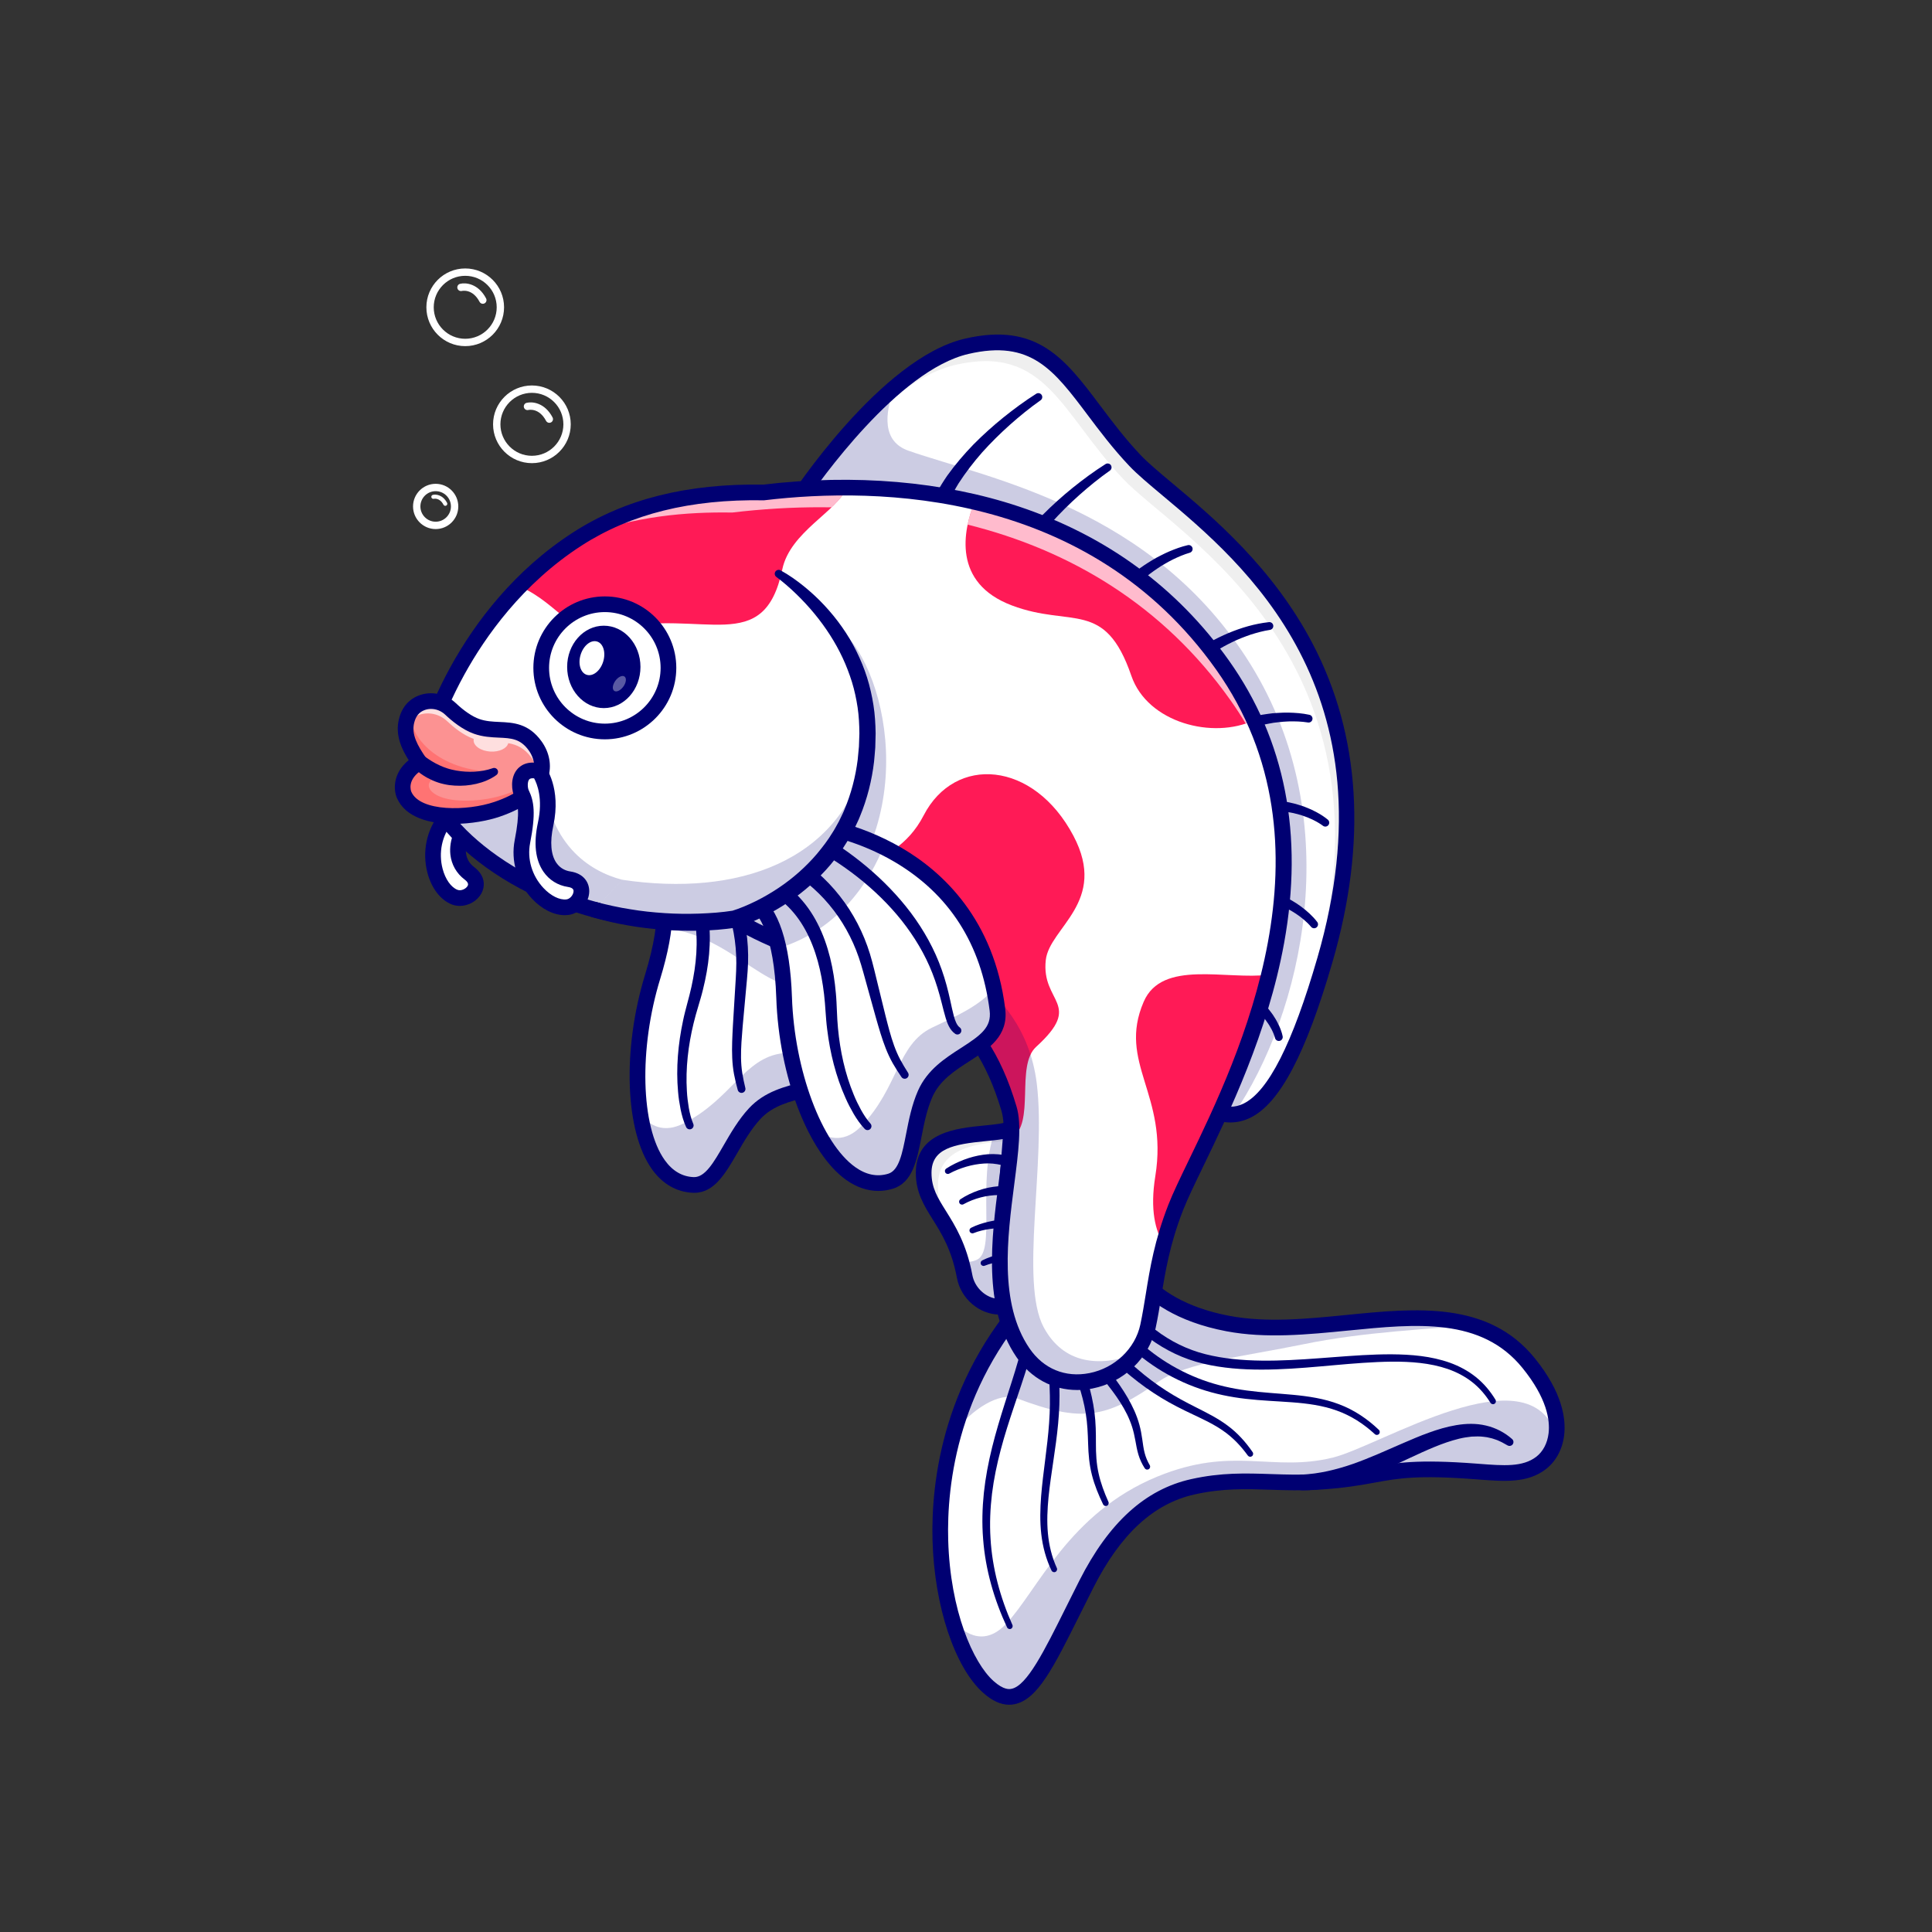 <?xml version="1.0" encoding="utf-8"?>
<!-- Generator: Adobe Illustrator 27.5.0, SVG Export Plug-In . SVG Version: 6.00 Build 0)  -->
<svg version="1.1" id="Layer_1" xmlns="http://www.w3.org/2000/svg" xmlns:xlink="http://www.w3.org/1999/xlink" x="0px" y="0px"
	 viewBox="0 0 4000 4000" style="enable-background:new 0 0 4000 4000;" xml:space="preserve">
<rect x="0" y="0" width="4000" height="4000" fill="#333333" stroke="none"/>
<g>
	<g>
		<g>
			<!-- <rect style="fill:#37DBFF;" width="4000" height="4000"/> -->
		</g>
	</g>
	<g>
		<g>
			<g>
				<path style="fill:#FFFFFF;" d="M2080.138,2525.344c-3.209,52.539-14.457,99.542-1.446,179.409
					c-36.812,5.606-74.224-22.849-81.523-61.954c-2.046-10.966-4.408-21.121-7.088-30.536
					c-26.094-92.948-77.751-116.785-77.751-183.992c0-78.104,87.941-76.939,146.58-83.921c13.928-1.657,26.199-3.773,35.226-7.511
					C2094.137,2336.838,2085.885,2431.444,2080.138,2525.344z"/>
			</g>
		</g>
		<g>
			<g>
				<path style="fill:#FFFFFF;" d="M2080.138,2525.344c-3.209,52.539-14.457,99.542-1.446,179.409
					c-36.812,5.606-74.224-22.849-81.523-61.954c-2.046-10.966-4.408-21.121-7.088-30.536
					c-26.094-92.948-77.751-116.785-77.751-183.992c0-78.104,87.941-76.939,146.58-83.921c13.928-1.657,26.199-3.773,35.226-7.511
					C2094.137,2336.838,2085.885,2431.444,2080.138,2525.344z"/>
			</g>
		</g>
		<g>
			<g>
				<path style="fill:#EFEFEF;" d="M1941.914,2454.927c0,76.587,37.537,107.151,67.297,213.11
					c2.891,10.226,26.851,17.85,29.107,29.698c-20.452-10.438-36.636-30.642-41.149-54.937c-2.046-10.966-4.408-21.121-7.088-30.536
					c-26.094-92.948-77.751-116.785-77.751-183.992c0-78.104,87.941-76.939,146.58-83.921c13.928-1.657,26.199-3.773,35.226-7.511
					c0,0-0.776,9.027-2.045,24.225C2026.506,2367.586,1941.914,2373.157,1941.914,2454.927z"/>
			</g>
		</g>
		<g>
			<g>
				<path style="fill:#DDDDDD;" d="M2067.021,2272.593l-1.798-0.317C2065.223,2272.275,2066.068,2271.958,2067.021,2272.593z"/>
			</g>
		</g>
		<g style="opacity:0.2;">
			<g>
				<g>
					<path style="fill:#000072;" d="M2080.138,2525.344c-3.209,52.539-14.457,99.542-1.446,179.409
						c-36.812,5.606-74.224-22.849-81.523-61.954c-2.046-10.966-4.408-21.121-7.088-30.536c11.918,1.269,23.061,0.529,32.828-4.231
						c39.316-19.147-0.216-158.519,36.001-263.682c13.928-1.657,26.199-3.773,35.226-7.511
						C2094.137,2336.838,2085.885,2431.444,2080.138,2525.344z"/>
				</g>
			</g>
		</g>
		<g>
			<g>
				<path style="fill:#000072;" d="M1959.066,2419.391c11.759-7.619,23.773-13.377,36.559-18.303
					c12.74-4.821,26.08-8.36,39.84-10.304c13.748-2.137,28.015-1.725,42.092,0.355l10.544,2.035
					c3.447,0.966,6.855,2.128,10.294,3.208l5.146,1.681l4.91,2.259l9.834,4.596c6.1,2.85,8.733,10.106,5.883,16.206
					c-2.85,6.099-10.105,8.733-16.205,5.883c-0.265-0.124-0.522-0.256-0.774-0.395l-1.295-0.726l-7.689-4.31l-3.853-2.195
					l-4.094-1.665c-2.742-1.086-5.458-2.285-8.239-3.325l-8.618-2.351c-11.621-2.623-23.815-4.052-36.136-3.079
					c-12.301,0.776-24.674,3.013-36.771,6.548c-11.995,3.542-24.148,8.324-34.891,14.156l-0.326,0.177
					c-2.953,1.603-6.647,0.508-8.248-2.445C1955.505,2424.592,1956.438,2421.105,1959.066,2419.391z"/>
			</g>
		</g>
		<g>
			<g>
				<path style="fill:#000072;" d="M1988.418,2482.927c12.047-7.984,24.415-13.719,37.665-18.377
					c13.19-4.544,27.045-7.464,41.166-8.563c7.056-0.812,14.183-0.427,21.323-0.353c7.08,0.822,14.291,1.175,21.262,2.954
					c14.215,2.531,27.6,8.124,40.631,14.259c6.093,2.868,8.706,10.132,5.837,16.224c-2.869,6.092-10.132,8.706-16.224,5.838
					c-0.25-0.118-0.494-0.243-0.732-0.375l-0.811-0.454c-10.685-5.979-21.721-11.74-33.702-14.776
					c-5.864-2.033-12.026-2.73-18.123-3.969c-6.179-0.493-12.391-1.368-18.665-1.099c-12.526,0.012-25.19,1.65-37.536,4.878
					c-12.228,3.221-24.64,7.987-35.35,13.956l-0.424,0.236c-2.932,1.634-6.635,0.582-8.269-2.351
					C1984.912,2488.165,1985.807,2484.668,1988.418,2482.927z"/>
			</g>
		</g>
		<g>
			<g>
				<path style="fill:#000072;" d="M2010.527,2542.016c11.812-5.893,23.501-9.619,35.83-12.509
					c12.244-2.791,24.789-4.6,37.439-4.925c12.627-0.331,25.403,0.157,37.958,2.32c12.644,1.775,24.949,5.298,37.125,9.25
					c6.406,2.079,9.915,8.959,7.834,15.365c-2.079,6.406-8.959,9.914-15.365,7.835c-0.309-0.1-0.61-0.212-0.906-0.334l-0.547-0.229
					c-10.454-4.361-21.127-8.467-32.257-10.978c-11.049-2.9-22.457-4.284-33.921-4.963c-11.482-0.685-23.063,0.004-34.52,1.613
					c-11.35,1.609-23.07,4.418-33.262,8.464l-0.452,0.18c-3.12,1.239-6.654-0.286-7.893-3.407
					C2006.42,2546.748,2007.743,2543.416,2010.527,2542.016z"/>
			</g>
		</g>
		<g>
			<g>
				<path style="fill:#000072;" d="M2033.646,2609.495c11.813-5.893,23.501-9.619,35.83-12.509c12.245-2.791,24.79-4.6,37.44-4.925
					c12.626-0.331,25.402,0.157,37.957,2.32c12.644,1.775,24.95,5.298,37.125,9.25c6.406,2.08,9.915,8.959,7.834,15.365
					c-2.079,6.406-8.959,9.914-15.365,7.834c-0.309-0.1-0.61-0.212-0.906-0.333l-0.547-0.229
					c-10.454-4.361-21.127-8.467-32.257-10.978c-11.049-2.9-22.457-4.284-33.92-4.963c-11.483-0.685-23.064,0.004-34.521,1.613
					c-11.35,1.609-23.07,4.418-33.26,8.464l-0.453,0.18c-3.12,1.239-6.654-0.286-7.893-3.407
					C2029.539,2614.227,2030.862,2610.895,2033.646,2609.495z"/>
			</g>
		</g>
		<g>
			<g>
				<path style="fill:#000072;" d="M2069.439,2721.674c-41.226,0-80.127-32.432-88.218-75.908
					c-10.864-58.354-31.773-91.758-50.225-121.23c-17.94-28.662-34.883-55.737-34.883-96.274c0-84.141,84.673-92.432,140.703-97.915
					c20.601-2.017,40.054-3.926,51.113-8.501c5.229-2.158,11.235-1.44,15.806,1.914c4.575,3.35,7.07,8.848,6.577,14.502
					c-0.083,0.942-8.296,95.483-13.96,188.066c-0.781,12.803-2.046,25.439-3.267,37.666c-3.901,39.023-7.935,79.375,1.636,138.14
					c0.698,4.277-0.347,8.657-2.896,12.158c-2.554,3.506-6.396,5.845-10.684,6.499
					C2077.237,2721.386,2073.326,2721.674,2069.439,2721.674z M2076.031,2358.344c-10.83,1.851-22.954,3.037-36.05,4.316
					c-65.225,6.392-111.396,14.834-111.396,65.601c0,31.216,12.559,51.274,29.941,79.043c18.989,30.342,42.627,68.105,54.619,132.52
					c4.541,24.395,24.546,43.95,46.768,48.418c-6.606-52.734-2.817-90.669,0.859-127.476c1.245-12.471,2.427-24.243,3.169-36.421
					C2067.955,2458.764,2073.238,2392.221,2076.031,2358.344z"/>
			</g>
		</g>
		<g>
			<g>
				<g>
					<path style="fill:#FFFFFF;" d="M1562.579,2305.583c-53.632,57.875-73.673,149.463-126.557,147.743
						c-61.623-2.007-97.616-62.875-110.618-147.304c-12.75-83-3.321-188.72,25.819-283.777
						c12.243-39.902,19.279-73.018,22.591-100.518c15.719-132.12-55.624-134.489-57.987-134.557l209.859-83.045
						c0,0,60.484,28.502,121.459,90.026c70.351,71.017,141.33,186.03,120.798,351.958c-1.721,14.1-4.126,28.562-7.259,43.407
						C1743.144,2272.979,1626.885,2236.205,1562.579,2305.583z"/>
				</g>
			</g>
			<g style="opacity:0.2;">
				<g>
					<g>
						<path style="fill:#000072;" d="M1562.579,2305.583c-53.632,57.875-73.673,149.463-126.557,147.743
							c-61.623-2.007-97.616-62.875-110.618-147.304c19.77,25.227,48.822,40.821,90.22,19.793
							c98.876-50.207,125.116-136.082,205.27-145.223c52.736-5.975,107.34-10.226,147.051-34.482
							c-1.721,14.1-4.126,28.562-7.259,43.407C1743.144,2272.979,1626.885,2236.205,1562.579,2305.583z"/>
					</g>
				</g>
			</g>
			<g style="opacity:0.2;">
				<g>
					<g>
						<path style="fill:#000072;" d="M1647.146,1794.152c-8.203,9.466,57.008,223.012,44.239,232.549
							c-84.979,63.47-168.362-93.069-317.57-104.973c15.719-132.12-55.624-134.489-57.987-134.557l209.859-83.045
							C1525.687,1704.125,1586.171,1732.627,1647.146,1794.152z"/>
					</g>
				</g>
			</g>
			<g>
				<g>
					<path style="fill:#000072;" d="M1437.603,2469.579c-0.693,0-1.392-0.01-2.095-0.034c-34.048-1.099-63.677-17.954-85.674-48.74
						c-55.874-78.193-61.816-247.803-14.126-403.306c38.769-126.406,22.041-176.99,8.623-195.889
						c-12.334-17.371-28.213-18.174-28.882-18.198l-84.531-0.232l78.877-31.099l216.436-85.642l6.357,2.996
						c3.262,1.536,80.615,38.533,149.8,118.975c64.18,74.617,132.612,201.887,94.199,384.46
						c-11.733,55.771-59.219,67.373-105.142,78.594c-35.029,8.56-71.25,17.412-96.973,45.161
						c-19.121,20.635-33.818,46.04-48.032,70.61C1501.954,2429.56,1478.8,2469.579,1437.603,2469.579z M1357.457,1788.144
						c4.336,3.704,8.555,8.132,12.441,13.406c30.928,41.96,29.873,117.82-3.145,225.471
						c-44.238,144.243-40.151,305.42,9.497,374.902c16.128,22.563,36.416,34.395,60.308,35.171
						c23.232,0.557,41.021-30.234,61.777-66.118c14.404-24.902,30.728-53.125,52.319-76.421
						c32.354-34.907,75.244-45.386,113.081-54.634c46.973-11.475,73.896-19.634,81.074-53.74
						c28.559-135.718-0.459-255.383-86.25-355.676c-53.921-63.035-114.653-98.381-133.75-108.579L1357.457,1788.144z"/>
				</g>
			</g>
			<g>
				<g>
					<path style="fill:#000072;" d="M1392.095,1765.168l1.576,0.994l1.228,0.83l2.258,1.617c1.479,1.07,2.82,2.165,4.198,3.256
						c2.686,2.203,5.232,4.479,7.697,6.806c4.922,4.658,9.376,9.637,13.601,14.767c8.361,10.317,15.509,21.428,21.445,33.053
						c11.814,23.294,19.042,48.372,22.543,73.54c3.725,25.198,3.602,50.514,1.472,75.36c-2.197,24.869-6.691,49.309-12.664,73.234
						c-2.859,11.986-6.521,23.8-9.944,35.507c-3.333,11.339-6.758,22.666-9.43,34.186c-5.591,22.969-9.794,46.296-12.247,69.809
						c-2.45,23.503-3.171,47.205-1.714,70.7c0.566,11.773,2.117,23.411,4,34.926c2.054,11.42,4.886,22.847,9.138,32.833l0.133,0.312
						c1.755,4.124-0.164,8.89-4.287,10.646c-4.048,1.724-8.721-0.106-10.552-4.075c-5.56-12.088-8.788-24.193-11.393-36.418
						c-2.374-12.222-4.348-24.501-5.305-36.818c-2.239-24.625-2.189-49.346-0.344-73.903c1.849-24.56,5.52-48.952,10.652-73.022
						c2.441-12.073,5.653-23.95,8.792-35.858c3.025-11.545,6.211-22.878,8.633-34.447c10.088-45.947,14.573-93.436,6.902-138.577
						c-3.749-22.5-10.786-44.222-21.351-63.716c-5.307-9.724-11.564-18.83-18.623-27.072c-3.559-4.08-7.273-8.014-11.222-11.54
						c-1.974-1.758-3.976-3.448-5.999-5.018c-1.012-0.748-2.026-1.54-3.015-2.205l-1.448-0.977l-1-0.625l-0.988-0.617
						c-7.599-4.75-9.91-14.761-5.16-22.361c4.75-7.6,14.761-9.91,22.361-5.16L1392.095,1765.168z"/>
				</g>
			</g>
			<g>
				<g>
					<path style="fill:#000072;" d="M1458.802,1742.81c2.625,2.599,4.42,4.564,6.449,6.844c1.968,2.211,3.864,4.431,5.71,6.677
						c3.684,4.494,7.24,9.041,10.599,13.703c6.768,9.291,13.003,18.89,18.73,28.764c11.394,19.771,21.001,40.513,28.394,62.004
						c14.993,42.92,21.556,88.513,20.06,133.519c-0.804,22.779-3.379,44.2-5.244,66l-5.945,65.138
						c-1.77,21.644-3.649,43.291-3.341,64.418c0.168,10.572,0.899,21.007,2.518,31.418c1.619,10.414,3.915,20.86,6.426,31.341
						l0.016,0.067c1.044,4.36-1.644,8.742-6.005,9.786c-4.275,1.024-8.574-1.553-9.724-5.763
						c-2.902-10.661-5.638-21.471-7.715-32.573c-2.08-11.108-3.231-22.469-3.75-33.704c-1.003-22.531,0.269-44.507,1.373-66.399
						l3.955-65.446c1.202-21.734,3.112-43.79,3.159-64.664c0.081-42.264-7.397-84.32-22.44-123.415
						c-7.419-19.576-16.858-38.341-27.813-56.055c-5.505-8.841-11.453-17.388-17.797-25.545c-3.149-4.099-6.451-8.049-9.806-11.892
						c-1.681-1.918-3.39-3.796-5.107-5.608c-1.643-1.757-3.625-3.732-4.918-4.932l-0.266-0.247
						c-6.571-6.104-6.951-16.38-0.847-22.952c6.105-6.572,16.381-6.951,22.953-0.847
						C1458.538,1742.552,1458.696,1742.706,1458.802,1742.81z"/>
				</g>
			</g>
			<g>
				<g>
					<path style="fill:#3A3A3A;" d="M1519.927,1713.656c8.369,8.585,15.463,16.784,22.738,25.444
						c7.167,8.596,14.071,17.366,20.758,26.29c13.341,17.87,25.811,36.353,37.325,55.426c22.997,38.145,42.153,78.738,55.925,121.26
						c13.624,42.529,21.627,87.09,21.906,131.83c0.253,22.331-1.49,44.637-4.077,66.424c-1.244,10.879-2.703,21.675-3.406,32.043
						c-0.737,10.291-0.33,20.481,3.753,26.329l0.1,0.144c2.566,3.676,1.665,8.736-2.012,11.302
						c-3.616,2.523-8.577,1.684-11.18-1.841c-4.374-5.937-6.354-12.78-7.249-18.935c-0.896-6.227-0.892-12.094-0.729-17.799
						c0.396-11.398,1.516-22.255,2.377-33.058c1.825-21.554,2.749-42.835,1.797-64.08c-1.672-42.467-10.779-84.365-24.813-124.42
						c-14.271-40.027-33.666-78.23-56.715-114.051c-11.538-17.907-23.983-35.237-37.206-51.911
						c-6.626-8.324-13.447-16.485-20.47-24.424c-6.956-7.833-14.41-15.877-21.46-22.691l-0.278-0.27
						c-6.449-6.234-6.622-16.515-0.388-22.963c6.234-6.448,16.515-6.622,22.964-0.388
						C1519.684,1713.412,1519.832,1713.56,1519.927,1713.656z"/>
				</g>
			</g>
		</g>
		<g>
			<g>
				<path style="fill:#FFFFFF;" d="M2743.081,1987.612c-69.146,238.259-129.619,314.494-189.034,319.713
					c-14.316,1.304-28.562-1.552-42.877-7.264c-137.801-55.078-865.73-1257.022-865.73-1257.022s92.313-142.244,206.277-240.058
					c47.813-41.114,99.436-74.365,149.648-86.001c187.906-43.548,219.007,99.542,348.45,236.461
					C2458.031,1067.898,2934.725,1327.173,2743.081,1987.612z"/>
			</g>
		</g>
		<g>
			<g>
				<path style="fill:#EFEFEF;" d="M2743.081,1987.612c-38.505,132.688-74.33,215.093-108.78,263.013
					c27.115-49.753,55.148-122.144,84.838-224.366c191.644-660.44-285.051-919.715-393.267-1034.172
					c-129.443-136.919-160.544-280.009-348.45-236.461c-50.212,11.636-101.833,44.887-149.648,86.001
					c-78.068,66.996-145.981,154.867-181.031,203.563c-0.846-1.411-1.304-2.151-1.304-2.151s92.313-142.244,206.277-240.058
					c47.813-41.114,99.436-74.365,149.648-86.001c187.906-43.548,219.007,99.542,348.45,236.461
					C2458.031,1067.898,2934.725,1327.173,2743.081,1987.612z"/>
			</g>
		</g>
		<g style="opacity:0.2;">
			<g>
				<g>
					<path style="fill:#000072;" d="M2554.047,2307.325c-14.316,1.304-28.562-1.552-42.877-7.264
						c-137.801-55.078-865.73-1257.022-865.73-1257.022s92.313-142.244,206.277-240.058c-20.31,53.914-25.67,111.002,29.301,130.219
						c164.07,57.334,507.208,117.93,708.549,443.037C2791.19,1701.803,2695.338,2100.448,2554.047,2307.325z"/>
				</g>
			</g>
		</g>
		<g>
			<g>
				<path style="fill:#000072;" d="M2547.408,2323.935c-13.53,0-27.554-2.939-42.261-8.813
					c-22.485-8.984-90.928-36.323-492.158-655.395c-197.066-304.06-379.634-605.271-381.455-608.279l-5.278-8.711l5.547-8.54
					c7.744-11.931,191.685-292.661,365.884-333.037c149.854-34.734,207.442,41.872,280.357,138.86
					c25.015,33.279,50.884,67.688,83.569,102.258c15.107,15.979,38.755,35.781,66.133,58.708
					c82.642,69.204,207.534,173.789,290.264,332.356c98.857,189.47,112.539,411.121,40.659,658.799
					c-55.137,190.002-109.141,292.327-169.951,322.014C2575.357,2320.673,2561.656,2323.935,2547.408,2323.935z M1664.673,1043.473
					c205.845,339.37,744.561,1198.367,852.525,1241.492c21.494,8.584,39.692,8.589,57.271,0.005
					c51.279-25.034,101.333-123.779,153.018-301.88c160.796-554.094-152.354-816.328-320.591-957.209
					c-28.154-23.579-52.471-43.941-68.877-61.294c-33.945-35.901-61.563-72.639-85.933-105.054
					c-70.947-94.363-117.827-156.699-247.066-126.738C1859.503,766.52,1696.724,996.374,1664.673,1043.473z"/>
			</g>
		</g>
		<g>
			<g>
				<path style="fill:#000072;" d="M2154.235,828.843c-21.921,15.414-43.192,32.763-63.409,50.721
					c-20.22,18.068-39.48,37.127-57.472,57.177c-17.764,20.241-34.133,41.504-48.561,63.792
					c-13.892,22.581-25.497,46.213-33.641,70.654l-0.17,0.506c-2.836,8.512-12.035,13.113-20.547,10.276
					c-8.512-2.837-13.113-12.036-10.276-20.548c0.074-0.227,0.177-0.506,0.261-0.727c10.56-27.286,24.647-52.472,40.737-75.931
					c16.584-23.078,34.902-44.529,54.403-64.653c19.713-19.906,40.509-38.535,62.145-56.03c21.747-17.456,43.943-33.85,67.742-48.89
					c3.79-2.395,8.802-1.264,11.198,2.525c2.319,3.67,1.332,8.488-2.175,10.963L2154.235,828.843z"/>
			</g>
		</g>
		<g>
			<g>
				<path style="fill:#000072;" d="M2297.721,974.45c-21.921,15.413-43.192,32.763-63.409,50.721
					c-20.22,18.068-39.48,37.127-57.472,57.176c-17.762,20.241-34.133,41.504-48.561,63.792
					c-13.892,22.581-25.497,46.213-33.641,70.654l-0.168,0.506c-2.837,8.512-12.036,13.112-20.548,10.276
					s-13.113-12.036-10.276-20.548c0.076-0.227,0.177-0.506,0.261-0.727c10.56-27.286,24.647-52.472,40.737-75.931
					c16.584-23.077,34.902-44.529,54.403-64.652c19.713-19.906,40.509-38.535,62.145-56.03c21.747-17.456,43.943-33.85,67.743-48.89
					c3.789-2.395,8.801-1.264,11.196,2.525c2.319,3.67,1.332,8.488-2.175,10.963L2297.721,974.45z"/>
			</g>
		</g>
		<g>
			<g>
				<path style="fill:#000072;" d="M2462.743,1144.543c-11.165,3.212-23.038,8.277-34.102,13.659
					c-5.513,2.917-11.128,5.59-16.436,8.893l-8.054,4.738c-2.657,1.624-5.204,3.44-7.81,5.146
					c-20.731,13.843-39.841,30.019-57.031,47.996c-4.26,4.525-8.235,9.332-12.363,13.967c-2.028,2.354-4.136,4.632-6.094,7.042
					l-5.613,7.455c-3.705,4.993-7.56,9.858-11.139,14.927l-10.083,15.686l-5.042,7.821l-4.443,8.208l-8.879,16.382
					c-5.563,11.108-10.298,22.657-15.494,33.913l-0.621,1.346c-3.761,8.145-13.411,11.699-21.555,7.938s-11.699-13.411-7.939-21.555
					c0.105-0.226,0.24-0.5,0.354-0.72c6.179-11.814,11.892-23.825,18.468-35.385l10.421-17.042l5.217-8.497l5.837-8.118
					l11.675-16.193c4.116-5.23,8.518-10.249,12.762-15.368l6.421-7.632c2.23-2.467,4.615-4.803,6.915-7.207
					c4.678-4.739,9.192-9.621,13.998-14.212c19.376-18.247,40.653-34.41,63.473-47.963c2.867-1.671,5.669-3.443,8.588-5.023
					l8.837-4.595c5.811-3.193,11.967-5.758,17.987-8.537c12.372-5.176,24.47-9.748,38.251-12.925
					c4.363-1.006,8.716,1.716,9.722,6.079c0.972,4.214-1.533,8.418-5.637,9.607L2462.743,1144.543z"/>
			</g>
		</g>
		<g>
			<g>
				<path style="fill:#000072;" d="M2628.699,1304.228c-12.775,1.918-26.357,5.597-39.244,9.688
					c-12.914,4.451-25.659,9.4-37.938,15.356c-24.537,11.866-47.947,26.173-68.702,43.703c-5.493,3.989-10.203,8.935-15.251,13.444
					c-4.95,4.626-10.105,9.02-14.507,14.202l-13.718,14.954c-4.364,5.163-8.317,10.685-12.494,15.991
					c-8.699,10.361-15.287,22.307-22.736,33.545l-2.731,4.261l-2.345,4.509l-4.683,9.011l-9.374,17.975l-0.64,1.227
					c-4.147,7.954-13.958,11.039-21.912,6.892c-7.954-4.148-11.039-13.958-6.892-21.912c0.109-0.208,0.251-0.464,0.367-0.665
					l11.024-18.927l5.516-9.439l2.764-4.711l3.164-4.478c8.612-11.812,16.346-24.203,26.26-35.004
					c4.779-5.518,9.327-11.221,14.296-16.551l15.542-15.402c5.004-5.303,10.77-9.805,16.323-14.513
					c5.654-4.591,10.958-9.592,17.048-13.617c23.136-17.669,48.815-31.729,75.416-43.035c26.833-11.175,54.274-19.384,83.956-22.674
					c4.451-0.493,8.458,2.715,8.951,7.166c0.481,4.341-2.559,8.26-6.838,8.909L2628.699,1304.228z"/>
			</g>
		</g>
		<g>
			<g>
				<path style="fill:#000072;" d="M2707.34,1495.739c-2.842-0.485-6.333-0.985-9.617-1.263c-3.313-0.392-6.688-0.569-10.067-0.719
					c-3.363-0.237-6.75-0.29-10.149-0.241c-3.395,0.065-6.772-0.136-10.172,0.139c-6.79,0.41-13.571,0.615-20.32,1.589
					l-10.123,1.182l-10.04,1.825c-26.759,4.917-52.694,13.596-77.433,24.756c-12.021,6.379-24.403,11.944-35.725,19.55
					c-5.709,3.686-11.689,6.899-17.163,10.944l-16.416,12.093c-2.701,2.058-5.542,3.914-8.126,6.13l-7.71,6.7l-15.408,13.359
					c-9.863,9.379-19.203,19.35-28.818,28.945l-1.03,1.028c-6.35,6.336-16.633,6.324-22.969-0.025
					c-6.335-6.349-6.323-16.632,0.026-22.968c0.16-0.159,0.367-0.356,0.531-0.507c10.737-9.785,21.158-19.858,32.134-29.315
					l17.12-13.474l8.553-6.716c2.865-2.219,6.012-4.091,9.001-6.15l18.152-12.056c6.044-4.013,12.638-7.207,18.922-10.834
					c12.465-7.486,26.058-12.906,39.2-19.033c27.057-10.695,55.21-18.609,84.005-22.477l10.791-1.417l10.872-0.75
					c7.225-0.676,14.514-0.568,21.771-0.644c14.663,0.325,28.794,1.24,43.914,4.541c4.374,0.955,7.146,5.276,6.191,9.65
					c-0.928,4.246-5.026,6.982-9.265,6.266L2707.34,1495.739z"/>
			</g>
		</g>
		<g>
			<g>
				<path style="fill:#000072;" d="M2738.539,1709.329c-2.207-1.656-5.177-3.693-8.018-5.358c-2.799-1.829-5.865-3.35-8.864-4.943
					c-2.943-1.68-6.133-2.962-9.247-4.355c-3.104-1.418-6.229-2.781-9.504-3.826l-9.674-3.419l-9.95-2.61
					c-6.545-2.023-13.428-2.759-20.148-4.022c-27.159-4.071-54.969-2.467-81.987,2.673c-6.742,1.489-13.501,2.814-20.201,4.403
					l-19.797,6.26c-3.287,1.07-6.609,2-9.862,3.178l-9.611,4.036l-19.193,8.03c-12.501,6.097-24.761,12.783-37.058,19.243
					l-35.443,22.377l-1.016,0.641c-7.587,4.789-17.618,2.522-22.407-5.064c-4.79-7.586-2.522-17.618,5.063-22.407
					c0.2-0.126,0.453-0.277,0.657-0.393l38.54-21.864c13.425-6.305,26.76-12.764,40.366-18.603l20.956-7.645l10.464-3.802
					c3.552-1.101,7.201-1.959,10.793-2.946l21.611-5.704c7.34-1.396,14.753-2.509,22.112-3.758
					c29.553-4.197,59.962-4.507,89.487,1.35c7.327,1.712,14.745,2.914,21.863,5.448l10.751,3.387l10.465,4.251
					c3.518,1.323,6.907,2.984,10.266,4.709c3.369,1.7,6.78,3.282,10.002,5.307c3.263,1.931,6.55,3.778,9.679,6.02
					c3.242,2.156,6.145,4.274,9.53,7.127c3.422,2.885,3.857,7.998,0.972,11.421c-2.78,3.298-7.628,3.822-11.04,1.275
					L2738.539,1709.329z"/>
			</g>
		</g>
		<g>
			<g>
				<path style="fill:#000072;" d="M2714.153,1918.527c-3.939-4.698-9.202-9.813-14.39-14.227
					c-5.25-4.531-10.874-8.663-16.653-12.528c-11.584-7.711-24.011-14.146-36.997-19.087c-25.948-9.976-53.848-14.407-81.672-13.684
					c-27.86,0.37-55.585,6.014-82.416,14.257c-26.869,8.329-52.806,19.952-77.815,33.343l-0.045,0.024
					c-7.908,4.234-17.75,1.256-21.985-6.651c-4.233-7.908-1.256-17.75,6.652-21.985c0.204-0.109,0.464-0.24,0.671-0.34
					c27.118-12.943,55.308-24.059,84.673-31.7c29.324-7.55,59.729-12.296,90.374-11.303c30.566,0.629,61.244,6.948,89.325,19.286
					c14.058,6.117,27.395,13.826,39.728,22.888c6.156,4.545,12.111,9.367,17.689,14.646c5.657,5.358,10.757,10.618,15.891,17.375
					c2.71,3.566,2.017,8.653-1.549,11.363c-3.457,2.627-8.344,2.055-11.107-1.23L2714.153,1918.527z"/>
			</g>
		</g>
		<g>
			<g>
				<path style="fill:#000072;" d="M2639.658,2148.463c-0.591-2.238-1.664-5.42-2.803-8.162c-0.978-2.861-2.59-5.616-3.834-8.426
					c-2.948-5.485-6.04-10.93-9.819-15.972c-3.373-5.29-7.836-9.851-11.809-14.707c-4.366-4.554-8.972-8.914-13.575-13.219
					c-5.027-3.897-9.862-7.987-14.977-11.73l-16.049-10.343l-17.028-8.82l-4.25-2.196l-4.467-1.812l-8.947-3.579
					c-11.686-5.268-24.37-8.285-36.624-12.157c-3.041-1.041-6.246-1.621-9.419-2.292l-9.512-2.002
					c-6.353-1.277-12.627-2.81-19.021-3.885c-12.936-1.582-25.76-3.594-38.71-4.851l-39.072-2.313l-1.049-0.062
					c-8.958-0.53-15.789-8.221-15.259-17.178c0.531-8.957,8.221-15.788,17.178-15.258c0.256,0.015,0.566,0.042,0.818,0.069
					l40.887,4.501c13.583,2.011,27.103,4.814,40.614,7.198c6.724,1.484,13.383,3.446,20.063,5.15l10.002,2.651
					c3.333,0.888,6.68,1.684,9.928,2.961c13.033,4.812,26.294,8.745,38.784,15.09l9.473,4.372l4.718,2.213l4.545,2.628
					c6.042,3.53,12.125,6.958,18.086,10.583l17.09,12.28c5.458,4.423,10.636,9.237,15.93,13.839
					c4.918,5.056,9.795,10.177,14.395,15.516c4.244,5.686,8.878,11.023,12.446,17.211c3.942,5.894,7.184,12.27,10.219,18.729
					c1.316,3.364,2.92,6.521,3.964,10.048c1.206,3.52,2.206,6.708,3.054,11.005c0.868,4.39-1.987,8.652-6.377,9.519
					c-4.214,0.833-8.309-1.764-9.398-5.856L2639.658,2148.463z"/>
			</g>
		</g>
		<g>
			<g>
				<path style="fill:#FFFFFF;" d="M2046.068,3492.424c-28.853-25.818-55.813-74.974-74.333-138.802
					c-29.936-102.928-37.952-244.086,3.269-387.813c30.065-105.045,86.523-211.436,179.935-305.198l167.154-84.64
					c0,0,22.587,126.786,219.999,164.283c166.532,31.657,359.801-40.545,505.25,3.313l0.039-0.017
					c44.351,13.407,84.271,37.564,117.585,78.753c49.312,60.886,62.371,111.985,56.976,149.556
					c-3.69,25.949-16.16,45.476-31.601,57.262c-34.157,26.074-80.004,21.523-134.081,17.379
					c-193.233-14.757-183.497,12.36-325.484,21.467c-94.53,6.047-163.952-11.376-261.212,10.284
					c-109.597,24.462-175.66,113.377-220.246,201.328C2159.842,3456.073,2121.545,3560.002,2046.068,3492.424z"/>
			</g>
		</g>
		<g style="opacity:0.2;">
			<g>
				<g>
					<path style="fill:#000072;" d="M2046.068,3492.424c-28.853-25.818-55.813-74.974-74.333-138.802
						c18.191,21.812,61.927,60.691,111.367,8.352c65.145-69.039,129.836-229.447,312.786-304.739
						c157.365-64.777,237.274-8.596,363.212-39.365c99.013-24.161,408.188-221.582,462.842-46.011
						c-3.69,25.949-16.16,45.476-31.601,57.262c-34.157,26.074-80.004,21.523-134.081,17.379
						c-193.233-14.757-183.497,12.36-325.484,21.467c-94.53,6.047-163.952-11.376-261.212,10.284
						c-109.597,24.462-175.66,113.377-220.246,201.328C2159.842,3456.073,2121.545,3560.002,2046.068,3492.424z"/>
				</g>
			</g>
		</g>
		<g style="opacity:0.2;">
			<g>
				<g>
					<path style="fill:#000072;" d="M3047.342,2743.568c-86.005,8.285-222.307,13.496-348.718,39.57
						c-120.259,24.797-243.343,37.71-299.829,77.319c-109.414,76.723-158.498,85.458-294.065,34.409
						c-35.647-13.423-91.95,22.552-129.726,70.944c30.065-105.045,86.523-211.436,179.935-305.198l167.154-84.64
						c0,0,22.587,126.786,219.999,164.283C2708.624,2771.912,2901.893,2699.709,3047.342,2743.568z"/>
				</g>
			</g>
		</g>
		<g>
			<g>
				<path style="fill:#000072;" d="M2246.182,2594.19c1.609,6.752,3.997,14.46,6.472,21.645c2.521,7.292,5.261,14.545,8.282,21.693
					c5.947,14.336,12.87,28.299,20.458,41.876c15.216,27.145,33.567,52.542,54.607,75.467
					c42.043,45.925,95.635,81.021,154.297,102.399c29.355,10.656,60.042,17.523,91.306,21.647
					c31.276,4.228,63.102,5.86,95.217,8.849c32.029,3.016,64.763,7.817,95.635,19.632c30.936,11.576,58.812,30.408,82.356,53
					c2.427,2.328,2.506,6.183,0.178,8.609c-2.301,2.397-6.09,2.504-8.521,0.261l-0.037-0.034
					c-22.981-21.235-49.493-38.415-78.798-48.796c-29.253-10.603-60.571-14.704-92.155-17.101c-31.63-2.381-63.799-3.44-96.029-7.2
					c-32.213-3.658-64.468-10.232-95.477-20.866c-61.998-21.162-118.866-57.626-163.96-105.503
					c-22.535-23.918-42.252-50.471-58.693-78.924c-8.203-14.237-15.706-28.89-22.219-44.022c-3.302-7.545-6.323-15.223-9.13-23.012
					c-2.811-7.906-5.326-15.446-7.542-24.229c-1.644-6.521,2.308-13.141,8.829-14.786c6.521-1.645,13.141,2.308,14.785,8.829
					c0.009,0.031,0.016,0.062,0.023,0.092L2246.182,2594.19z"/>
			</g>
		</g>
		<g>
			<g>
				<path style="fill:#000072;" d="M2221.705,2587.762c1.66,11.12,4.314,23.169,7.247,34.662
					c2.955,11.606,6.398,23.115,10.238,34.485c7.651,22.757,17.087,44.905,28.099,66.19c22.103,42.537,51.378,81.229,88.125,111.948
					c18.313,15.79,37.59,30.384,57.886,43.456c20.259,13.163,41.605,24.546,63.528,35.563
					c21.829,11.071,44.471,22.198,64.845,37.502c20.5,15.094,37.678,34.322,51.797,54.996c1.897,2.777,1.183,6.566-1.594,8.462
					c-2.729,1.864-6.444,1.195-8.372-1.465c-14.099-19.501-30.625-36.998-50.137-50.595c-19.375-13.799-41.36-23.968-63.595-34.508
					c-22.268-10.47-44.678-21.66-66.005-34.74c-21.381-12.992-41.78-27.616-61.11-43.422
					c-39.382-31.724-71.107-72.562-94.94-116.811c-11.908-22.193-22.133-45.25-30.503-68.965
					c-4.2-11.853-7.986-23.853-11.279-36.016c-3.3-12.273-6.183-24.205-8.35-37.365c-1.093-6.636,3.401-12.902,10.037-13.995
					c6.636-1.093,12.902,3.401,13.994,10.037c0.007,0.039,0.013,0.078,0.02,0.117L2221.705,2587.762z"/>
			</g>
		</g>
		<g>
			<g>
				<path style="fill:#000072;" d="M2204.836,2606.365c2.71,18.281,7.092,37.462,12.058,55.938
					c5.056,18.584,10.936,36.967,17.66,55.028c13.44,36.122,30.281,70.985,50.779,103.506c5.192,8.083,10.526,16.073,16.162,23.843
					c5.557,7.624,11.66,15.71,17.262,24.005c11.327,16.499,21.72,33.877,29.985,52.499c4.11,9.313,7.604,18.972,10.315,28.844
					c2.673,9.881,4.479,19.956,5.861,29.777c1.414,9.807,2.556,19.303,4.893,28.234c2.281,8.95,5.869,17.409,10.585,25.454
					l0.016,0.026c1.7,2.902,0.726,6.633-2.175,8.333c-2.823,1.655-6.439,0.766-8.198-1.956c-5.58-8.663-10.122-18.257-13.09-28.229
					c-3.03-9.969-4.609-19.969-6.39-29.507c-1.741-9.548-3.793-18.749-6.608-27.716c-2.854-8.947-6.405-17.658-10.563-26.138
					c-8.357-16.948-18.831-33.021-30.341-48.407c-5.693-7.756-11.803-15.044-17.853-23.242c-6.012-8.024-11.707-16.269-17.25-24.614
					c-21.891-33.56-39.922-69.479-54.432-106.687c-7.26-18.609-13.645-37.548-19.191-56.75c-5.49-19.339-10.239-38.401-13.61-58.9
					c-1.091-6.636,3.405-12.901,10.04-13.992c6.637-1.091,12.9,3.404,13.992,10.041c0.007,0.042,0.013,0.084,0.021,0.126
					L2204.836,2606.365z"/>
			</g>
		</g>
		<g>
			<g>
				<path style="fill:#000072;" d="M2178.008,2615.595l74.049,244.479c6.187,20.668,11.099,42.1,13.879,63.772
					c2.891,21.684,3.091,43.652,3.047,64.8c-0.071,21.179,0.995,41.689,5.533,61.868c4.408,20.17,11.816,39.788,20.372,58.941
					l0.023,0.053c1.371,3.07-0.006,6.671-3.076,8.043c-3.009,1.344-6.533,0.039-7.963-2.904
					c-9.398-19.393-17.778-39.552-23.146-60.858c-5.513-21.258-7.33-43.495-7.91-64.827c-0.625-21.383-1.486-42.079-4.861-62.536
					c-3.27-20.47-8.567-40.499-15.121-60.427l-78.054-243.077l-0.023-0.073c-2.057-6.404,1.469-13.262,7.871-15.318
					c6.404-2.056,13.263,1.468,15.319,7.872C2177.963,2615.446,2177.994,2615.551,2178.008,2615.595z"/>
			</g>
		</g>
		<g>
			<g>
				<path style="fill:#000072;" d="M2201.227,2647.782c-10.02,21.486-14.249,45.209-14.915,69.803
					c-0.717,24.607,1.277,49.906,3.009,75.377c1.802,25.485,3.446,51.199,4.049,76.97c0.795,25.764-0.199,51.991-2.627,77.646
					c-4.698,51.487-14.756,101.758-19.856,152.024c-2.427,25.106-3.633,50.286-1.301,75.101
					c2.277,24.786,8.185,49.148,18.474,71.731c1.406,3.055,0.07,6.671-2.985,8.077c-3.013,1.387-6.584,0.078-8.031-2.886
					c-11.433-23.704-18.262-49.513-21.2-75.501c-3.003-26.034-2.28-52.148-0.35-77.879c4.139-51.488,13.096-101.821,16.584-152.206
					c0.901-12.587,1.448-25.162,1.666-37.717c0.192-12.558-0.16-25.028-0.675-37.717c-1.038-25.281-3.094-50.523-5.342-75.948
					c-2.163-25.427-4.703-51.104-4.418-77.597c0.208-26.365,4.465-54.097,15.693-79.244l0.066-0.146
					c2.742-6.142,9.943-8.897,16.085-6.155c6.141,2.742,8.896,9.943,6.155,16.085
					C2201.292,2647.642,2201.245,2647.741,2201.227,2647.782z"/>
			</g>
		</g>
		<g>
			<g>
				<path style="fill:#000072;" d="M2140.768,2630.161c3.273,8.023,5.759,16.264,7.601,24.566c1.78,8.314,2.811,16.667,3.452,24.987
					c1.067,16.638,0.237,33.082-1.772,49.177c-4.011,32.228-12.106,63.206-21.195,93.551
					c-18.461,60.646-41.089,118.97-56.919,179.111c-7.935,30.019-14.291,60.389-18.097,91.073
					c-3.688,30.675-5.048,61.646-3.066,92.472c3.561,61.724,20.012,122.405,45.314,179.116c1.373,3.07-0.002,6.671-3.073,8.044
					c-3.036,1.358-6.598,0.017-8.003-2.983c-26.775-57.364-44.81-119.456-49.564-183.119c-2.582-31.781-1.72-63.793,1.548-95.461
					c3.384-31.673,9.393-62.969,16.973-93.743c7.611-30.778,16.794-61.023,26.281-91.016c9.535-30,19.435-59.671,27.937-89.554
					c8.472-29.846,15.789-59.966,19.07-90.119c3.254-29.957,2.33-60.622-8.896-86.568l-0.043-0.099
					c-2.671-6.173,0.168-13.342,6.342-16.013s13.342,0.168,16.013,6.341C2140.695,2629.984,2140.743,2630.1,2140.768,2630.161z"/>
			</g>
		</g>
		<g>
			<g>
				<path style="fill:#000072;" d="M2274.899,2591.569c2.953,8.422,6.926,17.639,10.978,26.292
					c4.116,8.754,8.6,17.365,13.369,25.812c9.5,16.921,20.297,33.12,32.141,48.456c23.823,30.521,52.223,57.597,85.048,77.832
					c16.364,10.15,33.738,18.642,51.824,25.254c18.025,6.703,36.915,11.155,56.171,14.522c38.492,6.591,78.031,7.96,117.572,7.126
					c39.583-0.865,79.271-4.015,119.102-7.034c39.83-2.998,79.877-6.04,120.261-5.884c40.239,0.274,81.42,3.57,120.402,17.397
					c19.368,6.983,37.932,16.851,54.117,29.89c16.244,12.986,29.69,29.188,40.374,46.774c1.746,2.874,0.831,6.619-2.042,8.365
					c-2.85,1.731-6.555,0.847-8.32-1.97l-0.038-0.062c-10.249-16.376-22.886-31.195-38.029-42.99
					c-15.095-11.842-32.367-20.771-50.619-27.1c-36.715-12.531-76.45-15.36-115.829-15.106
					c-79.103,0.929-158.348,13.263-238.866,15.93c-40.233,1.348-80.922,0.51-121.306-5.874c-20.103-3.249-40.31-7.724-59.845-14.688
					c-19.512-6.847-38.315-15.739-56.023-26.41c-35.532-21.286-66.206-49.827-91.876-81.864
					c-12.771-16.099-24.399-33.078-34.681-50.844c-5.162-8.873-10.023-17.923-14.524-27.181c-4.51-9.379-8.633-18.445-12.423-28.82
					c-2.308-6.317,0.942-13.309,7.258-15.617c6.317-2.308,13.309,0.942,15.616,7.259c0.011,0.029,0.022,0.059,0.033,0.088
					L2274.899,2591.569z"/>
			</g>
		</g>
		<g>
			<g>
				<path style="fill:#000072;" d="M2089.327,3529.477c-17.603,0-35.391-8.228-54.063-24.951
					c-58.662-52.52-100.684-179.004-104.556-314.741c-3.394-118.755,19.741-346.909,212.734-540.63
					c6.333-6.353,16.611-6.367,22.964-0.044c6.353,6.328,6.372,16.611,0.044,22.964
					c-184.424,185.117-206.523,403.237-203.286,516.787c4.18,146.328,51.533,253.667,93.76,291.475
					c21.455,19.214,33.218,16.953,37.095,16.216c32.07-6.147,67.817-77.983,113.071-168.926c8.711-17.505,17.925-36.016,27.749-55.4
					c60.874-120.059,136.504-188.687,231.211-209.81c62.48-13.936,112.739-12.271,165.933-10.493
					c30.874,1.016,62.803,2.085,97.773-0.156c51.079-3.281,82.671-9.028,110.542-14.097c49.731-9.043,92.69-16.855,217.192-7.354
					l5.649,0.435c49.888,3.848,89.312,6.88,117.358-14.541c14.087-10.757,23.203-28.052,25.669-48.687
					c3.257-27.246-3.433-72.783-53.804-135.005c-85.132-105.156-218.96-91.865-360.64-77.793
					c-84.111,8.345-171.074,16.992-252.676,1.489c-206.04-39.146-231.948-171.772-232.954-177.397
					c-1.572-8.828,4.312-17.261,13.14-18.833c8.755-1.572,17.212,4.282,18.818,13.076c0.986,5.137,24.536,116.577,207.061,151.25
					c76.992,14.629,161.587,6.23,243.403-1.899c144.009-14.292,292.935-29.097,389.087,89.678
					c57.51,71.035,64.81,125.83,60.811,159.287c-3.521,29.424-17.085,54.512-38.203,70.64c-37.9,28.945-85.01,25.313-139.57,21.113
					l-5.62-0.43c-120.332-9.185-159.424-2.075-208.911,6.919c-28.74,5.229-61.313,11.152-114.272,14.551
					c-36.538,2.349-69.272,1.255-100.933,0.205c-51.069-1.689-99.331-3.301-157.783,9.731
					c-84.644,18.882-153.11,81.948-209.316,192.808c-9.79,19.307-18.965,37.744-27.642,55.181
					c-54.98,110.483-88.164,177.173-136.03,186.348C2096.534,3529.135,2092.935,3529.477,2089.327,3529.477z"/>
			</g>
		</g>
		<g>
			<g>
				<path style="fill:#000072;" d="M3120.919,2992.418c-3.921-2.164-7.734-4.443-11.621-6.482c-4.055-1.699-7.85-3.904-12.002-5.193
					c-4.125-1.34-8.119-2.937-12.377-3.667l-6.245-1.42l-6.361-0.841c-8.446-1.178-17.078-0.926-25.66-0.45
					c-8.638,0.896-17.238,2.265-25.859,4.353c-34.462,8.442-68.232,24.191-102.34,40.021
					c-34.132,15.948-68.86,32.511-105.831,45.157c-36.788,12.81-76.154,21.716-116.395,21.606
					c-8.97-0.024-16.221-7.315-16.196-16.284c0.024-8.679,6.853-15.75,15.421-16.175l0.195-0.009
					c35.608-1.702,70.873-10.22,105.502-22.181c34.618-12.157,68.591-27.723,103.459-42.85
					c17.471-7.503,35.077-15.198,53.428-21.738c18.293-6.64,37.284-12.404,57.212-15.685c19.819-3.302,40.922-4.006,61.279,0.884
					c20.317,4.689,39.238,14.658,54.202,28.018c3.352,2.992,3.643,8.135,0.651,11.487c-2.577,2.886-6.747,3.503-9.996,1.708
					L3120.919,2992.418z"/>
			</g>
		</g>
		<g>
			<g>
				<path style="fill:#FFFFFF;" d="M969.649,1605.625c0.704-16.518,20.637-53.865,53.47-23.893c0,0,7.829,47.338-39.911,102.98
					c-51.568,60.104-37.899,103.429-11.498,123.304c34.078,25.655-3.279,59.984-30.509,49.376
					c-42.376-16.509-66.333-104.44-17.405-163.824C961.292,1648.059,968.726,1627.272,969.649,1605.625z"/>
			</g>
			<g>
				<path style="fill:#000072;" d="M951.969,1875.585c-5.674,0-11.323-0.984-16.66-3.064c-23.184-9.031-42.026-33.608-50.405-65.745
					c-11.353-43.538-1.499-89.717,26.362-123.533c37.861-45.957,41.494-62.656,42.163-78.311
					c0.625-14.69,10.762-39.228,31.348-47.79c9.097-3.794,27.607-7.195,49.292,12.598l4.155,3.794l0.918,5.549
					c0.366,2.239,8.462,55.51-43.608,116.201c-22.334,26.03-32.988,50.41-30.806,70.503c1.631,14.988,10.005,24.182,16.748,29.258
					c23.701,17.842,23.267,40.127,14.956,55.034C987.584,1865.956,969.698,1875.583,951.969,1875.585z M999.41,1586.716
					c-0.757,0-1.479,0.127-2.163,0.41c-5.83,2.424-11.133,13.511-11.377,19.189l0,0c-1.064,25.007-9.512,48.989-49.546,97.578
					c-21.255,25.801-28.73,61.199-20,94.69c5.674,21.76,17.466,38.496,30.771,43.679c7.51,2.93,17.622-1.98,20.972-7.991
					c0.933-1.672,3.403-6.111-6.123-13.284c-16.773-12.627-27.251-30.986-29.497-51.694c-3.223-29.656,9.712-61.67,38.438-95.154
					c32.729-38.147,36.426-71.528,36.475-84.265C1004.805,1588.134,1001.944,1586.716,999.41,1586.716z M969.649,1605.624h0.049
					H969.649z"/>
			</g>
		</g>
		<g>
			<g>
				<path style="fill:#FFFFFF;" d="M2627.954,2018.043c-53.385,216.961-161.636,399.155-193.901,482.266
					c-10.578,27.151-18.441,52.081-24.612,75.423c-16.926,63.893-21.121,116.044-32.652,170.135
					c-24.365,114.105-184.168,164.282-258.851,54.76c-86.848-127.363-30.29-325.495-24.331-443.232
					c1.27-24.26,0.388-45.064-4.372-61.178c-69.605-236.32-212.835-261.073-377.152-312.025
					c-61.777-19.147-126.552-42.031-191.503-81.241c-65.726,5.077-121.157,11.601-226.517-5.818
					c-224.12-37.06-418.161-191.609-418.161-318.584c0-33.322,54.619-215.657,200.001-364.564
					c34.627-35.544,74.471-69.147,119.958-98.414c130.29-83.78,272.427-97.885,385.263-95.981
					c57.088-6.841,114.703-10.367,172.144-10.085c89.458,0.352,178.457,9.803,264.317,30.042
					c199.649,47.038,382.231,152.398,513.543,337.378c26.552,37.412,48.308,75.529,65.797,114.035
					C2677.39,1667.9,2668.54,1853.021,2627.954,2018.043z"/>
			</g>
		</g>
		<g>
			<g>
				<path style="fill:#FFFFFF;" d="M2627.954,2018.043c-53.385,216.961-161.636,399.155-193.901,482.266
					c-10.578,27.151-18.441,52.081-24.612,75.423c-16.926,63.893-21.121,116.044-32.652,170.135
					c-24.365,114.105-184.168,164.282-258.851,54.76c-86.848-127.363-30.29-325.495-24.331-443.232
					c1.27-24.26,0.388-45.064-4.372-61.178c-69.605-236.32-212.835-261.073-377.152-312.025
					c-61.777-19.147-126.552-42.031-191.503-81.241c-65.726,5.077-121.157,11.601-226.517-5.818
					c-224.12-37.06-418.161-191.609-418.161-318.584c0-33.322,54.619-215.657,200.001-364.564
					c34.627-35.544,74.471-69.147,119.958-98.414c130.29-83.78,272.427-97.885,385.263-95.981
					c57.088-6.841,114.703-10.367,172.144-10.085c89.458,0.352,178.457,9.803,264.317,30.042
					c199.649,47.038,382.231,152.398,513.543,337.378c26.552,37.412,48.308,75.529,65.797,114.035
					C2677.39,1667.9,2668.54,1853.021,2627.954,2018.043z"/>
			</g>
		</g>
		<g style="opacity:0.7;">
			<g>
				<path style="fill:#FFFFFF;" d="M1581.123,1019.59c57.088-6.841,114.703-10.367,172.144-10.085
					c-5.571,13.928-17.278,27.221-31.594,40.903c-6.277-0.106-12.553-0.141-18.829-0.176c-62.342-0.282-124.895,3.561-186.849,10.93
					c-93.089-1.551-204.514,6.911-314.74,50.988C1330.064,1031.403,1469.839,1017.721,1581.123,1019.59z"/>
			</g>
		</g>
		<g style="opacity:0.7;">
			<g>
				<path style="fill:#FFFFFF;" d="M2596.924,1490.961c-5.712,2.715-11.6,5.077-17.737,7.123
					c-9.908-16.468-20.627-32.828-32.157-49.084c-139.493-196.51-332.336-310.262-543.655-362.836
					c3.561-17.243,8.851-33.216,14.21-46.615c199.649,47.038,382.231,152.398,513.543,337.378
					C2557.679,1414.338,2579.435,1452.455,2596.924,1490.961z"/>
			</g>
		</g>
		<g style="opacity:0.2;">
			<g>
				<g>
					<path style="fill:#000072;" d="M2349.25,2803.977c-55.183,69.394-171.016,85.085-231.312-3.35
						c-86.848-127.363-30.29-325.495-24.331-443.232c1.27-24.26,0.388-45.064-4.372-61.178
						c-69.605-236.32-212.835-261.073-377.152-312.025c-61.777-19.147-126.552-42.031-191.503-81.241
						c-65.726,5.077-121.157,11.601-226.517-5.818c-224.12-37.06-418.161-191.609-418.161-318.584
						c0-9.943,4.866-33.146,15.515-64.775c39.281,33.956,145.593,25.635,230.678,77.574
						c9.739,156.582,97.684,212.17,166.256,230.149c122.119,32.019,462.003-370.001,428.636-534.524
						c111.939,56.906,198.517,395.348-4.904,597.218c164.317,50.952,406.05,127.932,434.44,359.053
						c19.873,161.786-35.989,411.542,14.54,505.09C2202.035,2824.147,2276.013,2830.493,2349.25,2803.977z"/>
				</g>
			</g>
		</g>
		<g>
			<g>
				<path style="fill:#DDDDDD;" d="M2133.594,2183.559c-23.413,49.154,5.395,145.734-39.986,173.837
					c1.27-24.26,0.388-45.064-4.372-61.178c-69.605-236.32-212.835-261.073-377.152-312.025
					c-11.001-19.605-17.666-46.121-14.845-81.947c4.796-60.614,38.858-82.864,80.466-103.526
					c-17.278,30.219-38.964,59.027-65.621,85.473C1861.343,1930.49,2074.531,1998.226,2133.594,2183.559z"/>
			</g>
		</g>
		<g>
			<g>
				<path style="fill:#FF1A56;" d="M2596.924,1490.961c-85.19,40.515-221.157,5.641-254.585-91.82
					c-54.76-159.627-123.942-99.013-247.25-145.593c-123.661-46.686-101.024-155.043-77.505-213.999
					c199.649,47.038,382.231,152.398,513.543,337.378C2557.679,1414.338,2579.435,1452.455,2596.924,1490.961z"/>
			</g>
		</g>
		<g>
			<g>
				<path style="fill:#FF1A56;" d="M2627.954,2018.043c-53.385,216.961-161.636,399.155-193.901,482.266
					c-10.578,27.151-18.441,52.081-24.612,75.423c-17.348-27.045-28.808-70.663-17.489-140.656
					c27.398-169.253-78.809-234.275-24.048-361.074C2405.915,1985.955,2538.356,2029.327,2627.954,2018.043z"/>
			</g>
		</g>
		<g>
			<g>
				<path style="fill:#FF1A56;" d="M2145.265,2167.338c-43.618,39.74-0.494,158.393-51.658,190.057
					c1.27-24.26,0.388-45.064-4.372-61.178c-69.605-236.32-212.835-261.073-377.152-312.025
					c-11.001-19.605-17.666-46.121-14.845-81.947c9.979-126.94,148.766-85.614,215.093-214.035
					c64.951-125.706,227.963-113.259,310.121,42.313c72.356,137.025-49.753,189.775-57.264,257.088
					C2155.244,2076.929,2244.525,2076.929,2145.265,2167.338z"/>
			</g>
		</g>
		<g style="opacity:0.2;">
			<g>
				<g>
					<path style="fill:#000072;" d="M2133.594,2183.559c-23.413,49.154,5.395,145.734-39.986,173.837
						c1.27-24.26,0.388-45.064-4.372-61.178c-69.605-236.32-212.835-261.073-377.152-312.025
						c-11.001-19.605-17.666-46.121-14.845-81.947c4.796-60.614,38.858-82.864,80.466-103.526
						c-17.278,30.219-38.964,59.027-65.621,85.473C1861.343,1930.49,2074.531,1998.226,2133.594,2183.559z"/>
				</g>
			</g>
		</g>
		<g>
			<g>
				<path style="fill:#FF1A56;" d="M1753.267,1009.506c-19.852,49.507-117.314,91.467-133.604,169.253
					c-38.153,182.547-161.778,81.312-350.918,122.814c-90.621,19.852-105.149-47.92-192.843-87.588
					c34.627-35.544,74.471-69.147,119.958-98.414c130.29-83.78,272.427-97.885,385.263-95.981
					C1638.211,1012.749,1695.827,1009.223,1753.267,1009.506z"/>
			</g>
		</g>
		<g style="opacity:0.7;">
			<g>
				<path style="fill:#FFFFFF;" d="M2596.924,1490.961c-5.712,2.715-11.6,5.077-17.737,7.123
					c-9.908-16.468-20.627-32.828-32.157-49.084c-139.493-196.51-332.336-310.262-543.655-362.836
					c3.561-17.243,8.851-33.216,14.21-46.615c199.649,47.038,382.231,152.398,513.543,337.378
					C2557.679,1414.338,2579.435,1452.455,2596.924,1490.961z"/>
			</g>
		</g>
		<g style="opacity:0.7;">
			<g>
				<path style="fill:#FFFFFF;" d="M1753.267,1009.506c-5.571,13.928-17.278,27.221-31.594,40.903
					c-6.277-0.106-12.553-0.141-18.829-0.176c-62.342-0.282-124.895,3.561-186.849,10.93c-93.089-1.551-204.514,6.911-314.74,50.988
					c128.808-80.748,268.583-94.429,379.868-92.56C1638.211,1012.749,1695.827,1009.223,1753.267,1009.506z"/>
			</g>
		</g>
		<g>
			<g>
				<path style="fill:#000072;" d="M2230.191,2877.87c-50.229,0-95.747-24.194-125.669-68.086
					c-70.332-103.149-51.733-246.812-36.787-362.246c8.057-62.197,15.01-115.918,5.933-146.743
					c-61.65-209.346-179.194-244.688-328.013-289.434c-70.474-21.187-150.176-45.154-228.97-91.833l-9.531,0.754
					c-59.819,4.783-116.343,9.297-215.732-7.139c-108.198-17.891-217.69-64.817-300.41-128.748
					c-83.462-64.509-131.333-139.543-131.333-205.864c0-46.973,85.283-320.947,327.393-476.616
					c107.065-68.843,235.62-101.057,393.237-98.584c189.634-22.519,372.622-6.848,529.175,45.344
					c181.304,60.444,327.612,167.72,434.868,318.848c116.494,164.146,154.941,360.92,114.272,584.858
					c-33.774,185.967-114.312,352.544-167.603,462.773c-17.705,36.621-32.998,68.247-41.851,91.021
					c-27.412,70.562-36.299,125.366-44.893,178.369c-3.584,22.114-6.968,43.003-11.606,64.727
					c-13.296,62.275-65.908,112.7-130.928,125.479C2251.09,2876.84,2240.543,2877.87,2230.191,2877.87z M1524.507,1886.344
					l4.458,2.69c76.748,46.345,152.642,69.163,226.04,91.23c151.958,45.691,283.193,85.144,349.814,311.36
					c11.011,37.383,3.647,94.243-4.878,160.083c-14.243,109.976-31.963,246.841,31.406,339.785
					c28.955,42.466,74.165,61.206,124.136,51.392c52.441-10.308,94.81-50.649,105.43-100.391
					c4.468-20.938,7.793-41.44,11.313-63.149c8.857-54.658,18.022-111.182,46.68-184.927c9.316-23.984,24.868-56.152,42.876-93.398
					c102.09-211.162,314.526-650.549,56.084-1014.702c-263.174-370.83-698.652-378.833-934.8-350.613l-1.099,0.132l-1.104-0.019
					c-151.299-2.483-274.478,27.993-376.235,93.413c-122.759,78.931-199.941,188.83-243.076,267.126
					c-52.319,94.961-69.404,167.771-69.404,182.175c0,121.143,196.611,268.188,404.565,302.576
					c95.469,15.784,147.549,11.626,207.856,6.804L1524.507,1886.344z"/>
			</g>
		</g>
		<g>
			<g>
				<g>
					<path style="fill:#FFFFFF;" d="M1915.504,2264.659c-31.875,72.179-21.015,165.304-71.58,180.89
						c-58.921,18.159-112.765-27.68-152.539-103.28c-39.069-74.331-64.563-177.364-67.948-276.729
						c-1.411-41.714-5.536-75.318-11.355-102.398c-28.138-130.043-96.368-109.062-98.624-108.357l171.404-146.827
						c0,0,66.468,7.263,144.147,45.593c89.634,44.253,194.183,129.902,228.774,293.478c2.962,13.893,5.395,28.35,7.264,43.407
						C2075.625,2175.061,1953.727,2178.128,1915.504,2264.659z"/>
				</g>
			</g>
			<g style="opacity:0.2;">
				<g>
					<g>
						<path style="fill:#000072;" d="M1915.504,2264.659c-31.875,72.179-21.015,165.304-71.58,180.89
							c-58.921,18.159-112.765-27.68-152.539-103.28c26.904,17.419,59.45,22.708,91.75-10.649
							c77.151-79.655,74.012-169.394,146.827-204.126c47.92-22.814,98.167-44.606,127.821-80.466
							c2.962,13.893,5.395,28.35,7.264,43.407C2075.625,2175.061,1953.727,2178.128,1915.504,2264.659z"/>
					</g>
				</g>
			</g>
			<g style="opacity:0.2;">
				<g>
					<g>
						<path style="fill:#000072;" d="M1829.008,1753.55c-24.858,61.777-85.579,169.006-216.926,209.592
							c-28.138-130.043-96.368-109.062-98.624-108.357l171.404-146.827C1684.861,1707.957,1751.329,1715.22,1829.008,1753.55z"/>
					</g>
				</g>
			</g>
			<g>
				<g>
					<path style="fill:#000072;" d="M1818.35,2465.702c-22.651,0.005-45.22-7.69-66.509-22.852
						c-78.281-55.752-139.102-214.194-144.619-376.748c-4.487-132.146-36.763-174.529-55.605-188.032
						c-17.314-12.412-32.593-8.003-33.228-7.808l-80.005,27.295l64.458-55.078l176.777-151.423l6.987,0.764
						c3.584,0.391,88.77,10.195,180.371,63.74c84.966,49.666,191.099,147.732,214.199,332.866
						c7.051,56.558-34.067,82.983-73.838,108.54c-30.337,19.492-61.704,39.653-76.992,74.268
						c-11.367,25.732-16.997,54.541-22.441,82.402c-9.536,48.794-18.54,94.883-59.185,107.417
						C1838.653,2464.159,1828.492,2465.702,1818.35,2465.702z M1553.14,1842.155c5.303,2.09,10.728,4.905,16.123,8.625
						c42.9,29.609,66.592,101.682,70.41,214.219c5.122,150.791,61.441,301.855,131.006,351.396
						c22.593,16.094,45.63,20.674,68.472,13.628c22.07-6.807,28.935-41.938,36.885-82.617c5.517-28.232,11.772-60.234,24.604-89.292
						c19.233-43.54,56.372-67.407,89.146-88.467c40.679-26.138,63.481-42.612,59.165-77.197
						c-17.168-137.627-83.555-241.333-197.315-308.242c-71.504-42.053-140.434-55.708-161.811-59.136L1553.14,1842.155z"/>
				</g>
			</g>
			<g>
				<g>
					<path style="fill:#000072;" d="M1578.411,1809.156l1.814,0.427l1.431,0.385l2.662,0.793c1.747,0.53,3.37,1.129,5.029,1.713
						c3.255,1.21,6.404,2.532,9.492,3.931c6.169,2.803,12.003,6.061,17.667,9.536c11.263,7.034,21.638,15.213,31.035,24.273
						c18.751,18.181,33.749,39.541,45.25,62.199c11.725,22.613,19.847,46.591,25.92,70.778c6.016,24.23,9.723,48.802,11.862,73.368
						c1.197,12.264,1.581,24.627,2.153,36.81c0.54,11.806,0.988,23.631,2.211,35.393c2.189,23.539,5.808,46.963,11.14,69.994
						c5.333,23.021,12.365,45.667,21.392,67.408c4.368,10.948,9.62,21.448,15.15,31.722c5.659,10.129,12.056,20.013,19.326,28.071
						l0.227,0.251c3.002,3.327,2.739,8.458-0.588,11.461c-3.267,2.948-8.281,2.738-11.304-0.419
						c-9.192-9.62-16.184-20.015-22.626-30.728c-6.224-10.784-12.086-21.752-17-33.087c-10.133-22.556-18.131-45.947-24.38-69.767
						c-6.244-23.825-10.712-48.083-13.695-72.513c-1.62-12.211-2.45-24.486-3.358-36.768c-0.896-11.901-1.573-23.654-3.048-35.381
						c-5.416-46.729-16.632-93.091-38.577-133.278c-10.869-20.054-24.592-38.303-40.928-53.297
						c-8.182-7.467-17.062-14.041-26.42-19.536c-4.694-2.699-9.485-5.21-14.366-7.26c-2.439-1.02-4.882-1.966-7.306-2.792
						c-1.2-0.378-2.416-0.797-3.568-1.104l-1.687-0.453l-1.149-0.266l-1.134-0.262c-8.733-2.018-14.175-10.732-12.158-19.464
						c2.018-8.732,10.732-14.175,19.464-12.157L1578.411,1809.156z"/>
				</g>
			</g>
			<g>
				<g>
					<path style="fill:#000072;" d="M1634.21,1766.305c3.326,1.603,5.665,2.877,8.325,4.373c2.581,1.45,5.095,2.933,7.572,4.455
						c4.948,3.051,9.789,6.193,14.482,9.507c9.424,6.582,18.444,13.629,27.073,21.101c17.208,14.986,33.043,31.472,47.029,49.386
						c28.145,35.703,49.191,76.678,62.424,119.72c6.653,21.801,11.19,42.893,16.522,64.114l15.58,63.526
						c5.371,21.042,10.64,42.122,17.808,61.998c3.6,9.941,7.687,19.571,12.606,28.888c4.921,9.32,10.491,18.45,16.277,27.543
						l0.037,0.058c2.407,3.783,1.292,8.801-2.491,11.208c-3.71,2.36-8.613,1.322-11.072-2.284
						c-6.214-9.136-12.318-18.467-17.896-28.288c-5.582-9.826-10.369-20.194-14.517-30.648
						c-8.281-20.978-14.231-42.171-20.311-63.231l-17.561-63.17c-5.938-20.943-11.311-42.419-18.059-62.171
						c-13.681-39.989-34.44-77.321-61.388-109.391c-13.386-16.095-28.418-30.767-44.542-43.951
						c-8.082-6.568-16.488-12.714-25.142-18.362c-4.311-2.851-8.719-5.511-13.143-8.053c-2.212-1.267-4.44-2.486-6.654-3.64
						c-2.125-1.127-4.642-2.349-6.255-3.063l-0.332-0.147c-8.201-3.633-11.904-13.226-8.271-21.426
						c3.633-8.201,13.226-11.904,21.427-8.271C1633.875,1766.147,1634.076,1766.241,1634.21,1766.305z"/>
				</g>
			</g>
			<g>
				<g>
					<path style="fill:#000072;" d="M1682.517,1718.844c10.707,5.394,20.083,10.837,29.781,16.658
						c9.574,5.796,18.958,11.841,28.185,18.102c18.43,12.554,36.237,25.973,53.333,40.26c34.16,28.583,65.486,60.731,92.348,96.455
						c26.724,35.779,48.794,75.309,63.621,117.522c7.506,21.033,13.119,42.692,17.762,64.134c2.366,10.692,4.5,21.374,7.209,31.406
						c2.653,9.971,6.355,19.473,12.117,23.675l0.143,0.104c3.622,2.641,4.418,7.719,1.776,11.341
						c-2.598,3.563-7.562,4.384-11.171,1.897c-6.068-4.189-10.167-10.015-13.018-15.544c-2.873-5.597-4.78-11.145-6.482-16.593
						c-3.335-10.906-5.811-21.536-8.512-32.031c-5.289-20.975-11.343-41.398-19.158-61.176
						c-15.403-39.611-37.65-76.264-63.958-109.57c-26.522-33.203-57.294-63.013-90.748-89.381
						c-16.737-13.177-34.144-25.513-52.075-36.975c-8.975-5.714-18.08-11.21-27.303-16.432
						c-9.127-5.142-18.794-10.322-27.677-14.471l-0.353-0.164c-8.126-3.796-11.636-13.461-7.84-21.587
						c3.796-8.126,13.461-11.636,21.587-7.84C1682.207,1718.692,1682.396,1718.784,1682.517,1718.844z"/>
				</g>
			</g>
		</g>
		<g>
			<g>
				<circle style="fill:#FFFFFF;" cx="1252.245" cy="1382.742" r="131.715"/>
			</g>
		</g>
		<g>
			<g>
				<path style="fill:#000072;" d="M1252.247,1530.693c-81.582,0-147.954-66.37-147.954-147.949
					c0-81.582,66.372-147.952,147.954-147.952s147.949,66.37,147.949,147.952
					C1400.196,1464.323,1333.829,1530.693,1252.247,1530.693z M1252.247,1267.262c-63.677,0-115.483,51.804-115.483,115.481
					c0,63.674,51.807,115.479,115.483,115.479c63.677,0,115.479-51.804,115.479-115.479
					C1367.725,1319.067,1315.923,1267.262,1252.247,1267.262z"/>
			</g>
		</g>
		<g>
			<g>
				<path style="fill:#FC9292;" d="M1119.767,1603.867c-7.511,25.564-33.039,52.08-90.762,71.721
					c-58.499,19.923-168.654,24.613-192.279-29.866c-5.677-13.011-7.475-44.57,31.735-67.595
					c-17.454-25.741-34.802-53.527-26.657-85.896c2.187-8.674,5.536-15.585,9.697-21.086v-0.035
					c6.206-8.321,14.14-13.399,22.391-16.361c20.346-7.37,43.159-1.869,58.886,13.011c12.8,12.094,32.934,28.667,53.914,36.107
					c45.416,16.115,86.884-7.546,121.333,40.444C1119.308,1560.037,1126.326,1581.581,1119.767,1603.867z"/>
			</g>
		</g>
		<g style="opacity:0.7;">
			<g>
				<path style="fill:#FFFFFF;" d="M1119.767,1603.867c-1.058,3.632-2.503,7.299-4.372,10.966
					c0.776-16.925-5.395-32.722-14.21-44.993c-15.021-20.98-31.417-28.244-48.872-31.171c-2.679,10.825-18.442,18.442-36.917,17.384
					c-19.923-1.129-35.508-11.883-34.803-24.048c0.035-0.776,0.141-1.516,0.317-2.256c-0.352-0.106-0.705-0.212-1.057-0.353
					c-20.981-7.44-41.115-24.013-53.914-36.107c-15.726-14.88-38.54-20.381-58.886-13.011c-8.251,2.962-16.185,8.04-22.391,16.361
					v0.035c-1.728,2.292-3.314,4.831-4.76,7.652c0.246-3.949,0.881-7.969,1.903-12.095c2.187-8.674,5.536-15.585,9.697-21.086
					v-0.035c6.206-8.321,14.14-13.399,22.391-16.361c20.346-7.37,43.159-1.869,58.886,13.011
					c12.8,12.094,32.934,28.667,53.914,36.107c45.416,16.115,86.884-7.546,121.333,40.444
					C1119.308,1560.037,1126.326,1581.581,1119.767,1603.867z"/>
			</g>
		</g>
		<g>
			<g>
				<path style="fill:#FF7373;" d="M1119.767,1603.867c-7.511,25.564-33.039,52.08-90.762,71.721
					c-58.499,19.923-168.654,24.613-192.279-29.866c-5.677-13.011-7.475-44.57,31.735-67.595
					c-17.454-25.741-34.802-53.527-26.657-85.896c2.187-8.674,5.536-15.585,9.697-21.086
					c-9.45,55.536,60.756,125.847,172.109,126.482c0,0-28.244,23.66-101.764,9.379c-57.863,0-46.227,59.838,67.278,49.471
					C1049.985,1650.904,1092.475,1626.751,1119.767,1603.867z"/>
			</g>
		</g>
		<g>
			<g>
				<path style="fill:#000072;" d="M939.488,1705.773c-50.244,0-100.185-13.301-117.666-53.574
					c-6.987-16.089-9.39-50.898,24.326-78.367c-14.102-22.28-28.569-51.853-20.068-85.557c6.084-24.128,20.703-41.006,42.28-48.804
					c25.557-9.253,55.22-2.771,75.561,16.489c16.909,15.999,34.019,27.576,48.179,32.598c13.853,4.912,27.554,5.535,42.056,6.194
					c28.237,1.284,60.239,2.739,87.046,40.088c16.587,23.105,21.543,50.576,13.599,75.366
					c-11.099,34.653-44.941,61.826-100.576,80.767C1009.796,1699.289,974.566,1705.773,939.488,1705.773z M892.427,1467.758
					c-4.429,0-8.833,0.735-13.027,2.251c-11.431,4.131-18.369,12.458-21.836,26.206c-6.265,24.856,7.31,47.673,24.326,72.795
					c2.52,3.716,3.384,8.308,2.393,12.686c-0.986,4.377-3.745,8.149-7.612,10.422c-35.874,21.067-25.522,46.091-25.063,47.146
					c0,0.002,0,0.002,0,0.005c18.096,41.667,115.596,40.222,172.148,20.962c44.736-15.227,72.441-35.952,80.122-59.932
					c6.777-21.16-4.072-39.585-9.053-46.523c-17.627-24.561-36.304-25.41-62.144-26.585c-15.483-0.703-33.027-1.501-51.431-8.027
					c-23.501-8.333-45.41-26.142-59.648-39.617C913.502,1471.884,902.911,1467.758,892.427,1467.758z"/>
			</g>
		</g>
		<g>
			<g>
				<path style="fill:#000072;" d="M879.725,1566.436l3.136,2.239c1.18,0.849,2.397,1.712,3.657,2.53
					c2.446,1.727,5.06,3.292,7.632,4.89c5.199,3.126,10.547,6.024,16.049,8.497c5.443,2.621,11.089,4.71,16.788,6.504
					c2.839,0.997,5.753,1.584,8.648,2.366l9.21,1.919c12.368,2.153,24.952,2.94,37.599,2.284c6.301-0.408,12.643-1.061,18.906-2.228
					c3.126-0.583,6.249-1.246,9.31-2.071c2.949-0.813,6.283-1.852,8.663-2.654l1.139-0.384c4.241-1.429,8.835,0.85,10.265,5.09
					c1.15,3.414-0.114,7.063-2.858,9.099c-3.595,2.66-6.551,4.507-9.967,6.359c-3.323,1.809-6.716,3.432-10.164,4.965
					c-6.912,2.986-14.108,5.238-21.436,6.988c-14.664,3.417-29.922,4.666-44.995,3.677l-11.288-1.044
					c-3.853-0.673-7.765-1.202-11.554-2.17c-7.677-1.633-15.067-4.248-22.228-7.255c-7.117-3.125-13.981-6.749-20.439-11.022
					c-3.246-2.117-6.366-4.407-9.43-6.842c-1.522-1.224-3.011-2.508-4.51-3.834c-1.556-1.411-2.775-2.59-4.69-4.541
					c-6.261-6.377-6.166-16.623,0.211-22.884c5.691-5.588,14.464-6.114,20.735-1.629L879.725,1566.436z"/>
			</g>
		</g>
		<g>
			<g>
				<path style="fill:#FFFFFF;" d="M1080.085,1643.24c-7.24-14.864-7.478-57.197,35.662-46.456c0,0,29.409,37.912,13.894,109.566
					c-16.759,77.401,15.877,109.004,48.554,113.924c42.18,6.351,25.656,54.32-3.341,57.945
					c-45.127,5.641-108.036-60.299-93.255-135.811C1092.924,1684.54,1089.572,1662.719,1080.085,1643.24z"/>
			</g>
			<g>
				<path style="fill:#000072;" d="M1169.415,1894.787c-22.793,0-47.754-12.437-68.164-34.307
					c-30.698-32.891-44.004-78.196-35.586-121.189c11.436-58.425,6.684-74.849-0.176-88.94l0,0
					c-6.441-13.218-9.199-39.624,4.834-56.951c6.201-7.664,20.869-19.458,49.346-12.371l5.459,1.357l3.447,4.446
					c1.392,1.792,33.857,44.795,16.934,122.954c-7.256,33.518-5.024,60.029,6.45,76.663c8.564,12.41,20.308,16.514,28.652,17.771
					c29.331,4.414,39.556,24.221,39.341,41.284c-0.298,23.989-19.624,45.893-43.081,48.826
					C1174.415,1894.638,1171.929,1894.787,1169.415,1894.787z M1103.004,1611.293c-3.052,0-5.893,0.627-7.446,2.544
					c-3.975,4.907-3.364,17.183-0.879,22.29l0.005,0.003c10.962,22.51,14.941,47.624,2.847,109.399
					c-6.421,32.803,3.843,67.493,27.461,92.795c15.337,16.438,33.618,25.535,47.852,23.784c8.003-1.001,14.556-10.124,14.639-17.012
					c0.024-1.912,0.088-6.99-11.704-8.767c-20.762-3.128-38.711-14.292-50.542-31.436c-16.943-24.551-20.801-58.862-11.465-101.98
					c10.723-49.504-1.807-80.198-7.964-91.465C1104.874,1611.352,1103.931,1611.293,1103.004,1611.293z"/>
			</g>
		</g>
		<g>
			<g>
				<path style="fill:#FFFFFF;" d="M1611.834,1187.756c0,0,184.487,111.176,184.279,330.21
					c-0.292,308.117-275.543,384.968-275.543,384.968s-133.785,24.106-289.877-19.552l451.212-484.242L1611.834,1187.756z"/>
			</g>
		</g>
		<g style="opacity:0.2;">
			<g>
				<g>
					<path style="fill:#000072;" d="M1793.465,1568.57c-28.209,266.045-272.886,334.381-272.886,334.381
						s-133.78,24.083-289.881-19.57l57.652-61.883C1528.407,1857.217,1737.682,1783.38,1793.465,1568.57z"/>
				</g>
			</g>
		</g>
		<g>
			<g>
				<path style="fill:#000072;" d="M1616.024,1180.802c17.43,9.534,32.865,20.592,47.971,32.711
					c14.972,12.133,29.218,25.239,42.426,39.389c13.191,14.157,25.596,29.149,36.725,45.116
					c11.23,15.891,21.344,32.656,29.949,50.222c8.683,17.519,16.144,35.698,22.065,54.403c5.9,18.718,10.167,37.927,13.252,57.304
					c3.068,19.401,4.182,39.03,4.501,58.609l-0.751,29.119c-0.834,9.697-1.49,19.411-2.498,29.099
					c-4.519,38.725-14.142,77.113-29.193,113.455c-1.725,4.607-3.851,9.043-5.957,13.49c-2.114,4.441-4.137,8.929-6.337,13.329
					c-4.788,8.596-9.11,17.468-14.498,25.719c-10.083,16.922-21.842,32.805-34.492,47.852
					c-25.482,29.985-55.273,56.083-87.809,77.775c-16.285,10.832-33.212,20.662-50.752,29.326
					c-8.796,4.286-17.678,8.405-26.781,12.13c-4.558,1.855-9.138,3.667-13.807,5.362c-4.789,1.73-9.119,3.267-14.675,4.886
					l-0.84,0.244l-0.793,0.13c-13.286,2.172-25.365,3.37-37.993,4.493c-12.49,0.975-24.979,1.671-37.462,1.914
					c-24.962,0.56-49.921,0.055-74.784-1.902c-24.857-1.899-49.666-4.731-74.224-9.182c-24.633-4.027-48.867-10.221-72.947-16.774
					c-8.65-2.354-13.754-11.275-11.4-19.926c2.328-8.551,11.07-13.636,19.626-11.479l0.521,0.132
					c23.064,5.832,46.266,11.163,69.816,14.748c23.464,4,47.198,6.441,70.959,8.001c23.766,1.618,47.627,1.835,71.394,1.046
					c11.888-0.384,23.741-1.15,35.557-2.044c11.65-1.031,23.842-2.325,34.617-4.098l-1.631,0.374c3.461-1.01,8-2.575,12.036-4.057
					c4.157-1.514,8.308-3.164,12.445-4.853c8.28-3.399,16.439-7.2,24.523-11.148c16.132-7.994,31.743-17.09,46.719-27.079
					c29.934-20.015,57.146-43.966,80.283-71.264c11.41-13.756,22.379-27.944,31.598-43.269c4.982-7.434,8.929-15.476,13.375-23.231
					c2.03-3.981,3.893-8.049,5.853-12.068c1.953-4.023,3.936-8.035,5.529-12.224c13.974-32.963,23.143-68.026,27.649-103.875
					c1.005-8.979,1.682-18.011,2.556-27.016l0.938-27.202c-0.16-17.967-0.997-35.933-3.656-53.687
					c-2.677-17.729-6.406-35.314-11.656-52.486c-5.376-17.122-11.752-33.955-19.38-50.273
					c-15.244-32.651-35.155-63.236-58.309-91.382c-11.558-14.101-24.067-27.47-37.181-40.273
					c-13.098-12.66-27.163-25.065-41.455-35.676l-0.356-0.264c-3.6-2.673-4.352-7.759-1.678-11.359
					C1608.057,1179.791,1612.524,1178.883,1616.024,1180.802z"/>
			</g>
		</g>
		<g>
			<g>
				<g>
					<path style="fill:#FFFFFF;" d="M1101.251,958.918c-44.346,0-80.42-36.077-80.42-80.422c0-44.343,36.074-80.42,80.42-80.42
						s80.42,36.077,80.42,80.42C1181.671,922.841,1145.596,958.918,1101.251,958.918z M1101.251,813.31
						c-35.942,0-65.186,29.243-65.186,65.186c0,35.945,29.243,65.188,65.186,65.188s65.185-29.243,65.185-65.188
						C1166.436,842.553,1137.193,813.31,1101.251,813.31z"/>
				</g>
			</g>
			<g>
				<g>
					<path style="fill:#FFFFFF;" d="M1137.305,875.402c-2.739,0-5.386-1.482-6.748-4.075c-14.438-27.468-35.762-22.7-36.646-22.478
						c-4.097,0.979-8.188-1.494-9.209-5.542c-1.016-4.05,1.377-8.154,5.415-9.214c11.587-3.042,37.744-0.64,53.926,30.144
						c1.958,3.723,0.527,8.33-3.198,10.288C1139.713,875.119,1138.502,875.402,1137.305,875.402z"/>
				</g>
			</g>
		</g>
		<g>
			<g>
				<g>
					<path style="fill:#FFFFFF;" d="M963.189,716.638c-44.346,0-80.42-36.077-80.42-80.42c0-44.343,36.074-80.42,80.42-80.42
						s80.42,36.077,80.42,80.42C1043.609,680.561,1007.535,716.638,963.189,716.638z M963.189,571.032
						c-35.942,0-65.186,29.243-65.186,65.186c0,35.942,29.243,65.185,65.186,65.185s65.186-29.243,65.186-65.185
						C1028.375,600.275,999.132,571.032,963.189,571.032z"/>
				</g>
			</g>
			<g>
				<g>
					<path style="fill:#FFFFFF;" d="M999.635,628.964c-2.739,0-5.386-1.482-6.748-4.075c-14.443-27.468-35.762-22.698-36.646-22.478
						c-4.082,0.974-8.193-1.494-9.209-5.542c-1.016-4.05,1.377-8.154,5.415-9.214c11.592-3.04,37.744-0.637,53.926,30.144
						c1.958,3.723,0.527,8.33-3.198,10.288C1002.042,628.681,1000.831,628.964,999.635,628.964z"/>
				</g>
			</g>
		</g>
		<g>
			<g>
				<g>
					<path style="fill:#FFFFFF;" d="M902.003,1095.373c-25.83,0-46.846-21.016-46.846-46.846c0-25.833,21.016-46.848,46.846-46.848
						c25.83,0,46.846,21.016,46.846,46.848C948.848,1074.357,927.833,1095.373,902.003,1095.373z M902.003,1016.913
						c-17.432,0-31.611,14.182-31.611,31.614s14.18,31.611,31.611,31.611c17.432,0,31.611-14.18,31.611-31.611
						S919.434,1016.913,902.003,1016.913z"/>
				</g>
			</g>
			<g>
				<g>
					<path style="fill:#FFFFFF;" d="M921.929,1047.26c-1.504,0-2.954-0.813-3.701-2.231c-7.905-15.051-19.58-12.427-20.078-12.317
						c-2.227,0.518-4.487-0.813-5.049-3.037c-0.557-2.219,0.757-4.468,2.969-5.049c6.348-1.655,20.684-0.354,29.551,16.516
						c1.069,2.041,0.288,4.565-1.753,5.637C923.248,1047.106,922.584,1047.26,921.929,1047.26z"/>
				</g>
			</g>
		</g>
		<g>
			<g>
				<g>
					<ellipse style="fill:#000072;" cx="1250.119" cy="1380.749" rx="75.902" ry="85.301"/>
				</g>
			</g>
			<g>
				<g>
					
						<ellipse transform="matrix(0.297 -0.955 0.955 0.297 -440.76 2128.201)" style="fill:#FFFFFF;" cx="1225.677" cy="1363.586" rx="36.077" ry="24.423"/>
				</g>
			</g>
			<g style="opacity:0.35;">
				<g>
					<path style="fill:#FFFFFF;" d="M1273.729,1409.94c-5.784,8.273-6.633,17.477-1.896,20.559
						c4.736,3.082,13.264-1.125,19.048-9.398c5.784-8.273,6.633-17.477,1.896-20.56
						C1288.04,1397.46,1279.512,1401.667,1273.729,1409.94z"/>
				</g>
			</g>
		</g>
	</g>
</g>
</svg>
